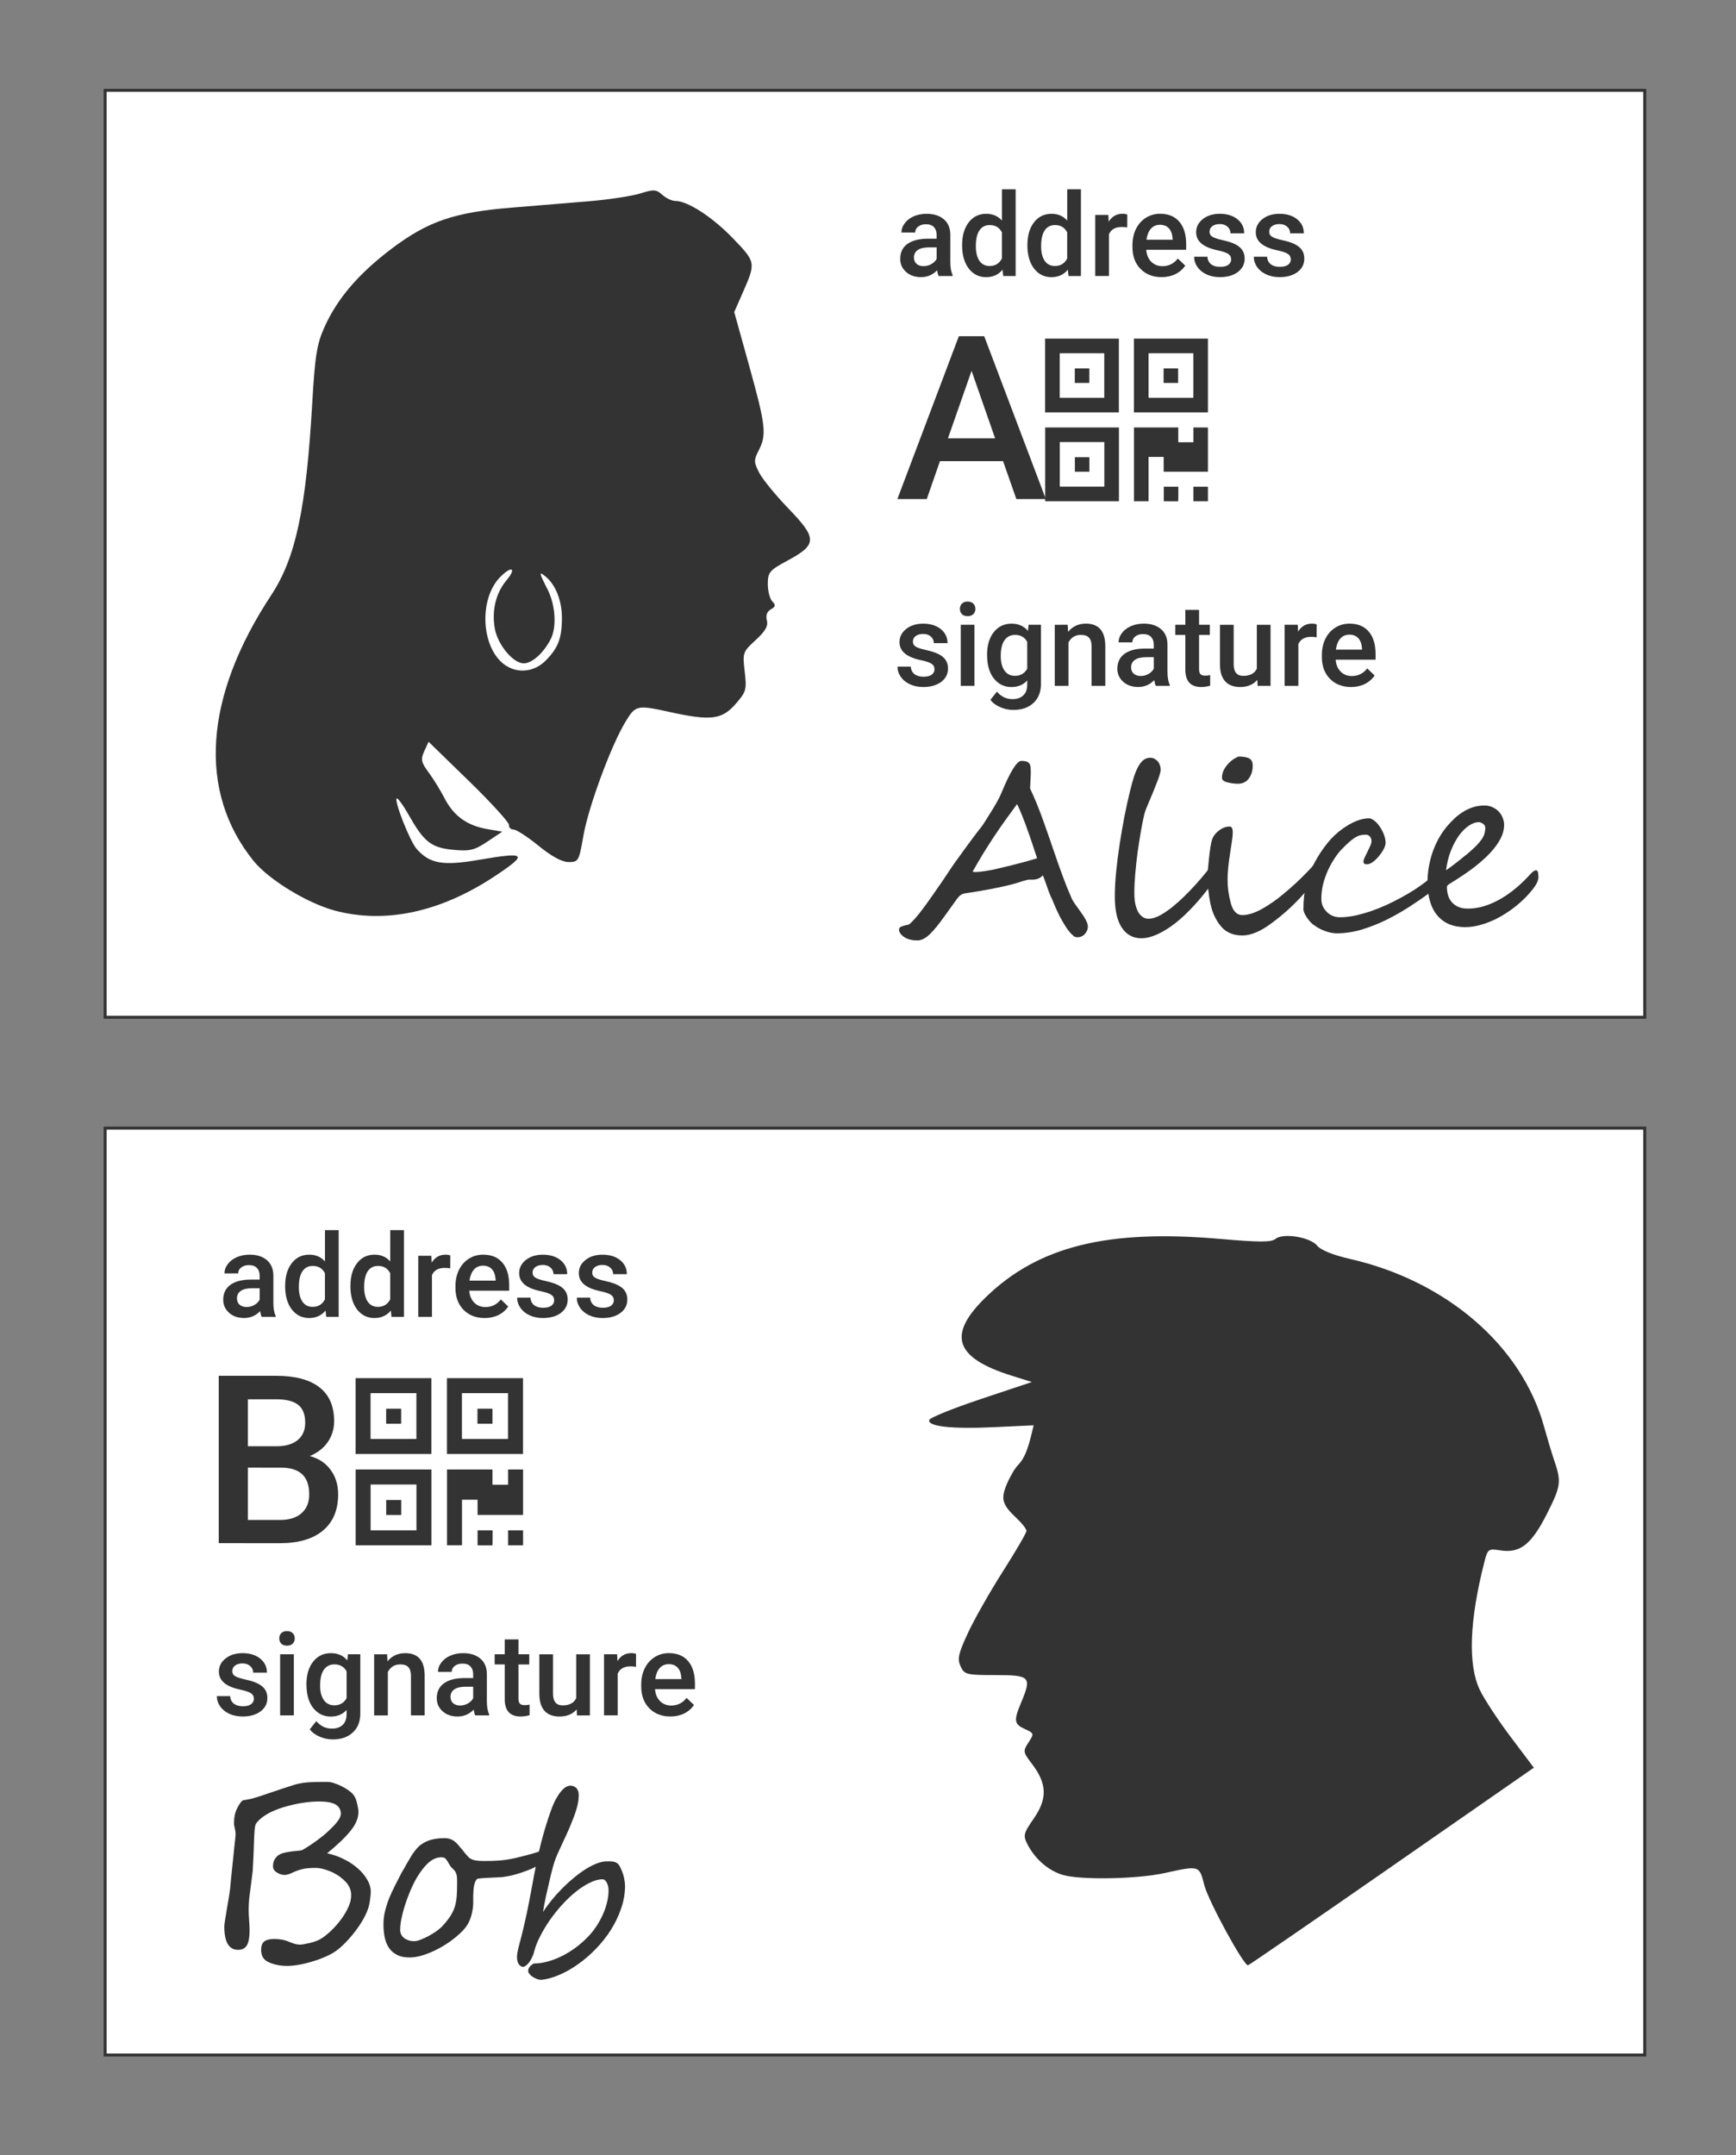 <?xml version="1.0" encoding="UTF-8" standalone="no"?>
<!-- Created with Inkscape (http://www.inkscape.org/) -->

<svg
   xmlns:dc="http://purl.org/dc/elements/1.1/"
   xmlns:cc="http://creativecommons.org/ns#"
   xmlns:rdf="http://www.w3.org/1999/02/22-rdf-syntax-ns#"
   xmlns:svg="http://www.w3.org/2000/svg"
   xmlns="http://www.w3.org/2000/svg"
   xmlns:sodipodi="http://sodipodi.sourceforge.net/DTD/sodipodi-0.dtd"
   xmlns:inkscape="http://www.inkscape.org/namespaces/inkscape"
   width="58mm"
   height="72mm"
   viewBox="0 0 58 72"
   version="1.1"
   id="svg13772"
   inkscape:version="0.92.4 (5da689c313, 2019-01-14)"
   sodipodi:docname="alice-n-bob.svg">
  <rect x="0" y="0" width="58" height="72" fill="#808080" stroke="none"/>
  <defs
     id="defs13766" />
  <sodipodi:namedview
     id="base"
     pagecolor="#ffffff"
     bordercolor="#666666"
     borderopacity="1.0"
     inkscape:pageopacity="0.0"
     inkscape:pageshadow="2"
     inkscape:zoom="2.6265487"
     inkscape:cx="52.417449"
     inkscape:cy="159.0566"
     inkscape:document-units="mm"
     inkscape:current-layer="layer1"
     showgrid="false"
     inkscape:window-width="1920"
     inkscape:window-height="1017"
     inkscape:window-x="-8"
     inkscape:window-y="-8"
     inkscape:window-maximized="1" />
  <g
     inkscape:label="Layer 1"
     inkscape:groupmode="layer"
     id="layer1"
     transform="translate(0,-225)">
    <path
       style="display:inline;opacity:1;fill:#ffffff;fill-opacity:1;stroke:#333333;stroke-width:0.1;stroke-miterlimit:4;stroke-dasharray:none;stroke-dashoffset:0;stroke-opacity:1"
       d="M 3.513,228.018 H 54.951 v 30.964 H 3.513 Z"
       id="rect35382" />
    <path
       inkscape:connector-curvature="0"
       id="path35221"
       d="m 11.171,255.414 c -0.907,-0.243 -2.192,-1.029 -2.694,-1.648 -1.874,-2.311 -1.666,-5.472 0.585,-8.886 0.817,-1.24 1.165,-2.867 1.37,-6.41 0.091,-1.58 0.154,-1.974 0.405,-2.534 0.432,-0.964 1.144,-1.797 2.255,-2.634 1.206,-0.909 2.086,-1.21 3.992,-1.365 0.763,-0.062 1.931,-0.159 2.595,-0.214 0.664,-0.056 1.435,-0.173 1.714,-0.261 0.449,-0.141 0.534,-0.136 0.734,0.045 0.124,0.113 0.319,0.205 0.433,0.205 0.413,0 1.239,0.535 1.926,1.248 0.773,0.802 0.774,0.807 0.317,1.845 l -0.272,0.62 0.501,1.802 c 0.552,1.987 0.587,2.296 0.317,2.818 -0.167,0.323 -0.165,0.393 0.016,0.748 0.111,0.216 0.554,0.756 0.983,1.201 0.958,0.993 0.955,1.197 -0.026,1.727 -0.617,0.333 -0.668,0.393 -0.669,0.789 -2.91e-4,0.236 0.067,0.497 0.15,0.581 0.121,0.122 0.111,0.175 -0.049,0.265 -0.129,0.073 -0.176,0.204 -0.133,0.368 0.049,0.188 -0.05,0.361 -0.375,0.659 -0.43,0.394 -0.44,0.422 -0.365,1.053 0.071,0.608 0.052,0.675 -0.313,1.091 -0.45,0.512 -0.829,0.558 -2.174,0.262 -1.119,-0.246 -1.159,-0.237 -1.502,0.332 -0.483,0.802 -1.233,2.838 -1.401,3.802 -0.147,0.842 -0.165,0.875 -0.491,0.875 -0.222,0 -0.568,-0.187 -1.005,-0.543 -0.367,-0.299 -0.743,-0.543 -0.836,-0.543 -0.093,0 -0.162,-0.068 -0.153,-0.151 0.008,-0.083 -0.592,-0.743 -1.335,-1.466 l -1.352,-1.315 -0.144,0.315 c -0.125,0.274 -0.106,0.367 0.148,0.712 0.161,0.218 0.399,0.605 0.53,0.86 0.299,0.583 0.749,0.91 1.411,1.026 l 0.516,0.09 -0.498,0.333 c -0.429,0.286 -0.586,0.325 -1.128,0.274 -0.738,-0.069 -0.982,-0.256 -1.481,-1.136 -0.199,-0.352 -0.388,-0.613 -0.419,-0.582 -0.09,0.089 0.443,1.435 0.669,1.69 0.435,0.491 0.875,0.568 2.063,0.364 1.594,-0.274 1.67,-0.208 0.589,0.515 -1.84,1.23 -3.693,1.633 -5.407,1.174 z m 7.058,-8.345 c 0.419,-0.419 0.545,-0.75 0.545,-1.432 0,-0.562 -0.209,-1.097 -0.535,-1.367 -0.244,-0.203 -0.238,-0.155 0.053,0.416 0.267,0.524 0.314,1.263 0.106,1.667 -0.238,0.463 -0.622,0.807 -0.9,0.807 -0.35,0 -0.863,-0.612 -0.964,-1.15 -0.113,-0.599 0.031,-1.2 0.386,-1.622 0.344,-0.408 0.183,-0.504 -0.201,-0.119 -0.733,0.733 -0.648,2.385 0.152,2.945 0.423,0.296 0.978,0.237 1.359,-0.144 z"
       style="display:inline;fill:#333333;fill-opacity:1;stroke-width:0.121" />
    <g
       aria-label="Alice"
       style="font-style:normal;font-variant:normal;font-weight:normal;font-stretch:normal;font-size:7.847px;line-height:1.25;font-family:'Segoe Script';-inkscape-font-specification:'Segoe Script';letter-spacing:0px;word-spacing:0px;display:inline;fill:#333333;fill-opacity:1;stroke:none;stroke-width:0.196"
       id="text35225">
      <path
         d="m 36.347,255.937 q 0,0.153 -0.1,0.261 -0.096,0.111 -0.253,0.111 -0.069,0 -0.111,-0.031 -0.054,-0.042 -0.119,-0.111 -0.065,-0.073 -0.138,-0.18 -0.142,-0.218 -0.261,-0.456 -0.115,-0.241 -0.188,-0.425 -0.019,-0.054 -0.042,-0.096 -0.019,-0.046 -0.042,-0.092 -0.019,-0.05 -0.042,-0.103 -0.023,-0.058 -0.05,-0.138 -0.111,-0.33 -0.161,-0.433 -0.054,0.054 -0.103,0.084 -0.05,0.027 -0.107,0.042 -0.054,0.011 -0.115,0.015 -0.057,0 -0.126,0 -0.038,0 -0.096,0.015 -0.057,0.015 -0.126,0.035 -0.065,0.019 -0.13,0.042 -0.065,0.023 -0.123,0.038 -0.192,0.054 -0.387,0.096 -0.195,0.042 -0.402,0.084 -0.207,0.038 -0.433,0.077 -0.226,0.035 -0.479,0.077 -0.115,0.019 -0.218,0.149 -0.1,0.134 -0.414,0.575 -0.307,0.437 -0.521,0.64 -0.211,0.203 -0.41,0.203 -0.253,0 -0.421,-0.1 -0.192,-0.123 -0.192,-0.261 0,-0.073 0.08,-0.103 0.084,-0.035 0.226,-0.061 0.046,-0.004 0.211,-0.188 0.157,-0.176 0.238,-0.291 0.161,-0.211 0.326,-0.448 0.169,-0.241 0.375,-0.54 0.1,-0.153 0.176,-0.264 0.077,-0.111 0.126,-0.188 0.054,-0.077 0.119,-0.172 0.069,-0.096 0.157,-0.215 0.038,-0.054 0.092,-0.13 0.054,-0.077 0.126,-0.172 0.073,-0.1 0.13,-0.176 0.061,-0.077 0.103,-0.138 0.046,-0.061 0.115,-0.153 0.073,-0.092 0.169,-0.218 0.031,-0.038 0.119,-0.18 0.092,-0.142 0.245,-0.391 0.215,-0.356 0.28,-0.521 0.448,-1.088 0.674,-1.088 0.1,0 0.161,0.019 0.061,0.015 0.096,0.058 0.034,0.038 0.046,0.107 0.011,0.065 0.011,0.161 0,0.065 0,0.115 0,0.05 -0.004,0.081 -0.004,0.061 -0.008,0.157 -0.004,0.096 -0.011,0.226 0.192,0.402 0.364,0.866 0.088,0.234 0.184,0.513 0.1,0.276 0.211,0.609 0.111,0.33 0.195,0.563 0.084,0.234 0.138,0.379 0.054,0.146 0.126,0.333 0.077,0.188 0.18,0.425 0.038,0.088 0.287,0.425 0.245,0.337 0.245,0.483 z m -1.697,-2.264 q -0.069,-0.211 -0.149,-0.452 -0.08,-0.245 -0.169,-0.487 -0.084,-0.245 -0.176,-0.471 -0.088,-0.226 -0.176,-0.402 -0.215,0.291 -0.406,0.559 -0.192,0.268 -0.372,0.54 -0.176,0.268 -0.353,0.552 -0.172,0.284 -0.353,0.605 0.042,0.015 0.077,0.015 0.057,0 0.146,-0.008 0.092,-0.011 0.184,-0.023 0.096,-0.015 0.18,-0.031 0.088,-0.015 0.142,-0.027 0.092,-0.023 0.157,-0.038 0.069,-0.015 0.13,-0.031 0.061,-0.015 0.13,-0.031 0.073,-0.019 0.172,-0.042 0.222,-0.058 0.441,-0.115 0.218,-0.061 0.395,-0.115 z"
         style="font-style:normal;font-variant:normal;font-weight:normal;font-stretch:normal;font-family:'Segoe Script';-inkscape-font-specification:'Segoe Script';fill:#333333;fill-opacity:1;stroke-width:0.196"
         id="path42517" />
      <path
         d="m 40.524,254.474 q -0.307,0.425 -0.625,0.77 -0.314,0.345 -0.625,0.59 -0.307,0.241 -0.602,0.375 -0.291,0.134 -0.544,0.134 -0.41,0 -0.648,-0.353 -0.234,-0.352 -0.234,-1.038 0,-0.383 0.046,-0.843 0.046,-0.46 0.119,-0.931 0.073,-0.471 0.161,-0.927 0.092,-0.456 0.184,-0.831 0.069,-0.287 0.138,-0.498 0.073,-0.211 0.153,-0.345 0.08,-0.134 0.172,-0.199 0.096,-0.065 0.215,-0.065 0.077,0 0.138,0.035 0.065,0.035 0.111,0.088 0.046,0.054 0.069,0.126 0.027,0.069 0.027,0.142 0,0.069 -0.038,0.188 -0.034,0.115 -0.092,0.257 -0.054,0.142 -0.119,0.299 -0.065,0.157 -0.126,0.303 -0.061,0.142 -0.111,0.264 -0.046,0.123 -0.065,0.199 -0.057,0.249 -0.115,0.582 -0.057,0.33 -0.107,0.686 -0.046,0.352 -0.077,0.705 -0.031,0.349 -0.031,0.64 0,0.257 0.046,0.425 0.046,0.165 0.115,0.264 0.073,0.096 0.153,0.138 0.084,0.038 0.157,0.038 0.134,0 0.295,-0.069 0.161,-0.073 0.337,-0.199 0.18,-0.126 0.368,-0.295 0.192,-0.172 0.383,-0.372 0.192,-0.199 0.379,-0.418 0.188,-0.222 0.36,-0.448 0.065,-0.088 0.103,-0.134 0.038,-0.046 0.073,-0.046 0.042,0 0.061,0.05 0.023,0.046 0.023,0.123 0,0.061 -0.019,0.138 -0.019,0.073 -0.05,0.153 -0.031,0.077 -0.073,0.153 -0.042,0.077 -0.088,0.146 z"
         style="font-style:normal;font-variant:normal;font-weight:normal;font-stretch:normal;font-family:'Segoe Script';-inkscape-font-specification:'Segoe Script';fill:#333333;fill-opacity:1;stroke-width:0.196"
         id="path42519" />
      <path
         d="m 41.853,250.581 q 0,0.249 -0.13,0.425 -0.126,0.176 -0.372,0.176 -0.153,0 -0.341,-0.046 -0.184,-0.046 -0.184,-0.149 0,-0.188 0.115,-0.356 0.119,-0.172 0.284,-0.28 0.13,-0.077 0.172,-0.077 0.218,0 0.337,0.061 0.119,0.058 0.119,0.245 z m 2.51,3.115 q 0.004,0.081 -0.073,0.218 -0.073,0.138 -0.203,0.314 -0.126,0.172 -0.299,0.372 -0.169,0.199 -0.356,0.398 -0.215,0.23 -0.456,0.444 -0.238,0.211 -0.51,0.41 -0.536,0.398 -0.958,0.398 -0.464,0 -0.72,-0.31 -0.257,-0.314 -0.349,-0.759 -0.092,-0.441 -0.092,-0.908 0,-0.195 0.046,-0.609 0.023,-0.207 0.046,-0.356 0.023,-0.149 0.05,-0.241 0.054,-0.18 0.226,-0.314 0.176,-0.142 0.368,-0.142 0.103,0 0.103,0.195 0,0.13 -0.027,0.295 -0.023,0.165 -0.05,0.326 -0.05,0.303 -0.073,0.544 -0.023,0.238 -0.023,0.414 0,0.387 0.107,0.782 0.107,0.402 0.387,0.402 0.284,0 0.659,-0.207 0.188,-0.107 0.375,-0.238 0.188,-0.13 0.375,-0.291 0.192,-0.161 0.368,-0.322 0.176,-0.165 0.345,-0.337 0.169,-0.172 0.303,-0.322 0.134,-0.149 0.234,-0.276 0.004,-0.008 0.011,-0.023 0.011,-0.019 0.023,-0.035 0.011,-0.019 0.023,-0.031 0.011,-0.011 0.023,-0.008 0.054,0 0.08,0.084 0.034,0.081 0.034,0.13 z"
         style="font-style:normal;font-variant:normal;font-weight:normal;font-stretch:normal;font-family:'Segoe Script';-inkscape-font-specification:'Segoe Script';fill:#333333;fill-opacity:1;stroke-width:0.196"
         id="path42521" />
      <path
         d="m 47.834,254.6 q 0,0.031 -0.015,0.073 -0.011,0.038 -0.031,0.077 -0.015,0.035 -0.034,0.065 -0.015,0.031 -0.023,0.035 -0.287,0.211 -0.648,0.444 -0.36,0.234 -0.762,0.433 -0.398,0.195 -0.824,0.326 -0.425,0.126 -0.843,0.126 -0.05,0 -0.13,-0.011 -0.08,-0.011 -0.184,-0.042 -0.1,-0.031 -0.215,-0.084 -0.111,-0.054 -0.226,-0.138 -0.057,-0.038 -0.119,-0.103 -0.061,-0.069 -0.115,-0.146 -0.05,-0.077 -0.084,-0.149 -0.034,-0.077 -0.034,-0.134 0,-0.23 0.023,-0.444 0.027,-0.215 0.08,-0.433 0.027,-0.13 0.115,-0.353 0.092,-0.226 0.241,-0.479 0.149,-0.257 0.353,-0.51 0.207,-0.253 0.46,-0.441 0.261,-0.192 0.494,-0.284 0.234,-0.092 0.421,-0.092 0.084,0 0.184,0.081 0.1,0.077 0.18,0.199 0.084,0.119 0.138,0.264 0.057,0.146 0.057,0.28 0,0.077 -0.061,0.199 -0.061,0.119 -0.157,0.234 -0.092,0.115 -0.203,0.199 -0.111,0.081 -0.207,0.081 -0.042,0 -0.077,-0.015 -0.034,-0.019 -0.034,-0.073 0,-0.058 0.042,-0.146 0.042,-0.092 0.092,-0.188 0.05,-0.1 0.092,-0.192 0.042,-0.096 0.042,-0.165 0,-0.031 -0.011,-0.065 -0.008,-0.038 -0.031,-0.069 -0.023,-0.035 -0.061,-0.054 -0.034,-0.023 -0.092,-0.023 -0.103,0 -0.192,0.023 -0.084,0.023 -0.172,0.081 -0.088,0.054 -0.195,0.149 -0.107,0.096 -0.249,0.241 -0.123,0.13 -0.241,0.314 -0.119,0.18 -0.218,0.398 -0.096,0.215 -0.157,0.456 -0.057,0.238 -0.057,0.479 0,0.146 0.054,0.261 0.057,0.111 0.142,0.192 0.088,0.081 0.195,0.123 0.111,0.042 0.222,0.042 0.241,0 0.506,-0.054 0.264,-0.058 0.533,-0.149 0.268,-0.092 0.529,-0.211 0.264,-0.123 0.502,-0.253 0.238,-0.13 0.441,-0.261 0.203,-0.134 0.353,-0.249 0.019,-0.023 0.065,-0.05 0.05,-0.031 0.061,-0.031 0.042,0 0.065,0.073 0.023,0.069 0.023,0.142 z"
         style="font-style:normal;font-variant:normal;font-weight:normal;font-stretch:normal;font-family:'Segoe Script';-inkscape-font-specification:'Segoe Script';fill:#333333;fill-opacity:1;stroke-width:0.196"
         id="path42523" />
      <path
         d="m 49.623,252.65 q 0,-0.042 -0.023,-0.077 -0.023,-0.035 -0.057,-0.058 -0.031,-0.023 -0.069,-0.035 -0.034,-0.015 -0.061,-0.015 -0.169,0 -0.345,0.123 -0.176,0.119 -0.33,0.333 -0.153,0.215 -0.268,0.51 -0.115,0.295 -0.157,0.64 0.054,-0.035 0.142,-0.1 0.088,-0.065 0.188,-0.142 0.103,-0.081 0.203,-0.161 0.103,-0.081 0.184,-0.149 0.176,-0.149 0.291,-0.264 0.115,-0.119 0.18,-0.215 0.069,-0.1 0.096,-0.192 0.027,-0.096 0.027,-0.199 z m 1.778,1.636 q 0,0.134 -0.1,0.291 -0.1,0.157 -0.284,0.352 -0.211,0.222 -0.464,0.414 -0.253,0.188 -0.521,0.33 -0.268,0.138 -0.544,0.218 -0.276,0.081 -0.533,0.081 -0.602,0 -0.931,-0.387 -0.33,-0.387 -0.33,-1.134 0,-0.238 0.042,-0.483 0.042,-0.249 0.123,-0.49 0.084,-0.241 0.207,-0.467 0.126,-0.226 0.291,-0.421 0.103,-0.119 0.23,-0.241 0.126,-0.123 0.28,-0.218 0.153,-0.1 0.333,-0.161 0.184,-0.061 0.398,-0.061 0.153,0 0.276,0.061 0.123,0.058 0.207,0.149 0.084,0.092 0.126,0.207 0.046,0.115 0.046,0.226 0,0.234 -0.126,0.475 -0.126,0.238 -0.356,0.483 -0.23,0.241 -0.552,0.487 -0.322,0.241 -0.717,0.483 -0.054,0.031 -0.107,0.069 -0.054,0.035 -0.054,0.088 0,0.115 0.031,0.241 0.031,0.126 0.111,0.234 0.08,0.103 0.215,0.172 0.138,0.069 0.349,0.069 0.268,0 0.544,-0.084 0.28,-0.088 0.544,-0.241 0.268,-0.153 0.517,-0.364 0.253,-0.211 0.471,-0.456 0.123,-0.134 0.195,-0.134 0.042,0 0.061,0.05 0.019,0.05 0.019,0.165 z"
         style="font-style:normal;font-variant:normal;font-weight:normal;font-stretch:normal;font-family:'Segoe Script';-inkscape-font-specification:'Segoe Script';fill:#333333;fill-opacity:1;stroke-width:0.196"
         id="path42525" />
    </g>
    <g
       style="display:inline"
       id="g35233"
       transform="matrix(2.169,0,0,2.169,-176.434,256.3)">
      <path
         inkscape:connector-curvature="0"
         id="path35227"
         d="m 99.379,-6.71 -0.109,-0.001 v -0.112 -0.112 h 0.112 0.112 v 0.112 c 0,0.062 -10e-4,0.113 -0.003,0.113 -10e-4,6.91e-4 -0.052,7.62e-4 -0.112,1.74e-4 z m -1.936,-0.569 v -0.568 h 0.568 0.568 v 0.568 0.568 h -0.568 -0.568 z m 0.911,0 v -0.343 h -0.343 -0.343 v 0.343 0.343 h 0.343 0.343 z m -0.454,0.002 v -0.112 h 0.112 0.112 v 0.112 0.112 h -0.112 -0.112 z m 0.911,-0.002 v -0.568 h 0.341 0.341 v 0.114 0.114 h 0.117 0.116 v -0.114 -0.114 h 0.112 0.112 v 0.341 0.341 h -0.341 -0.341 v -0.114 -0.114 h -0.116 -0.117 v 0.341 0.341 h -0.112 -0.112 z m 0.915,0.456 v -0.112 h 0.112 0.112 v 0.112 0.112 h -0.112 -0.112 z m -2.284,-1.824 v -0.568 h 0.568 0.568 v 0.568 0.568 h -0.568 -0.568 z m 0.911,0 v -0.343 h -0.343 -0.343 v 0.343 0.343 h 0.343 0.343 z m -0.454,0.002 v -0.112 h 0.112 0.112 v 0.112 0.112 h -0.112 -0.112 z m 0.911,-0.002 v -0.568 h 0.57 0.57 v 0.568 0.568 h -0.57 -0.57 z m 0.915,0 v -0.343 h -0.345 -0.345 v 0.343 0.343 h 0.345 0.345 z m -0.458,0.002 v -0.112 h 0.112 0.112 v 0.112 0.112 h -0.112 -0.112 z"
         style="fill:#333333;fill-opacity:1;stroke-width:0.004" />
      <g
         aria-label="A"
         style="font-style:normal;font-variant:normal;font-weight:normal;font-stretch:normal;font-size:3.528px;line-height:1.25;font-family:'Roboto Medium';-inkscape-font-specification:'Roboto Medium, ';letter-spacing:0px;word-spacing:0px;fill:#333333;fill-opacity:1;stroke:none;stroke-width:0.265"
         id="text35231">
        <path
           d="m 96.794,-7.328 h -0.972 l -0.203,0.584 h -0.453 l 0.947,-2.508 h 0.391 l 0.949,2.508 H 96.999 Z M 95.945,-7.679 h 0.727 l -0.363,-1.04 z"
           style="font-size:3.528px;fill:#333333;fill-opacity:1;stroke-width:0.265"
           id="path42528" />
      </g>
    </g>
    <g
       aria-label="signature"
       style="font-style:normal;font-variant:normal;font-weight:normal;font-stretch:normal;font-size:3.863px;line-height:1.25;font-family:'Roboto Medium';-inkscape-font-specification:'Roboto Medium, ';letter-spacing:0px;word-spacing:0px;display:inline;fill:#333333;fill-opacity:1;stroke:none;stroke-width:0.294"
       id="text35237">
      <path
         d="m 31.221,247.358 q 0,-0.123 -0.102,-0.187 -0.1,-0.064 -0.334,-0.113 -0.234,-0.049 -0.39,-0.125 -0.343,-0.166 -0.343,-0.481 0,-0.264 0.223,-0.441 0.223,-0.177 0.566,-0.177 0.366,0 0.59,0.181 0.226,0.181 0.226,0.47 h -0.458 q 0,-0.132 -0.098,-0.219 -0.098,-0.089 -0.26,-0.089 -0.151,0 -0.247,0.07 -0.094,0.07 -0.094,0.187 0,0.106 0.089,0.164 0.089,0.059 0.358,0.119 0.27,0.059 0.423,0.141 0.155,0.081 0.228,0.196 0.075,0.115 0.075,0.279 0,0.275 -0.228,0.447 -0.228,0.17 -0.598,0.17 -0.251,0 -0.447,-0.091 -0.196,-0.091 -0.306,-0.249 -0.109,-0.158 -0.109,-0.341 h 0.445 q 0.009,0.162 0.123,0.251 0.113,0.087 0.3,0.087 0.181,0 0.275,-0.068 0.094,-0.07 0.094,-0.181 z"
         style="font-size:3.863px;fill:#333333;fill-opacity:1;stroke-width:0.294"
         id="path42531" />
      <path
         d="m 32.557,247.912 h -0.458 v -2.041 h 0.458 z m -0.487,-2.571 q 0,-0.106 0.066,-0.175 0.068,-0.07 0.192,-0.07 0.125,0 0.192,0.07 0.068,0.07 0.068,0.175 0,0.104 -0.068,0.174 -0.068,0.068 -0.192,0.068 -0.125,0 -0.192,-0.068 -0.066,-0.07 -0.066,-0.174 z"
         style="font-size:3.863px;fill:#333333;fill-opacity:1;stroke-width:0.294"
         id="path42533" />
      <path
         d="m 32.978,246.877 q 0,-0.475 0.223,-0.758 0.224,-0.285 0.594,-0.285 0.349,0 0.549,0.243 l 0.021,-0.206 h 0.413 v 1.979 q 0,0.402 -0.251,0.634 -0.249,0.232 -0.673,0.232 -0.224,0 -0.44,-0.094 -0.213,-0.092 -0.324,-0.243 l 0.217,-0.275 q 0.211,0.251 0.521,0.251 0.228,0 0.36,-0.125 0.132,-0.123 0.132,-0.362 v -0.138 q -0.198,0.221 -0.528,0.221 -0.358,0 -0.587,-0.285 -0.226,-0.285 -0.226,-0.789 z m 0.457,0.04 q 0,0.307 0.125,0.485 0.126,0.175 0.349,0.175 0.277,0 0.411,-0.238 v -0.898 q -0.13,-0.232 -0.407,-0.232 -0.226,0 -0.353,0.179 -0.125,0.179 -0.125,0.528 z"
         style="font-size:3.863px;fill:#333333;fill-opacity:1;stroke-width:0.294"
         id="path42535" />
      <path
         d="m 35.672,245.871 0.013,0.236 q 0.226,-0.274 0.594,-0.274 0.638,0 0.649,0.73 v 1.349 h -0.458 v -1.322 q 0,-0.194 -0.085,-0.287 -0.083,-0.094 -0.274,-0.094 -0.277,0 -0.413,0.251 v 1.453 h -0.458 v -2.041 z"
         style="font-size:3.863px;fill:#333333;fill-opacity:1;stroke-width:0.294"
         id="path42537" />
      <path
         d="m 38.616,247.912 q -0.03,-0.059 -0.053,-0.191 -0.219,0.228 -0.536,0.228 -0.307,0 -0.502,-0.175 -0.194,-0.175 -0.194,-0.434 0,-0.326 0.241,-0.5 0.243,-0.175 0.694,-0.175 h 0.281 v -0.134 q 0,-0.158 -0.089,-0.253 -0.089,-0.096 -0.27,-0.096 -0.157,0 -0.257,0.079 -0.1,0.077 -0.1,0.198 h -0.458 q 0,-0.168 0.111,-0.313 0.111,-0.147 0.302,-0.23 0.192,-0.083 0.428,-0.083 0.358,0 0.572,0.181 0.213,0.179 0.219,0.506 v 0.921 q 0,0.275 0.077,0.44 v 0.032 z m -0.504,-0.33 q 0.136,0 0.255,-0.066 0.121,-0.066 0.181,-0.177 v -0.385 h -0.247 q -0.255,0 -0.383,0.089 -0.128,0.089 -0.128,0.251 0,0.132 0.087,0.211 0.089,0.077 0.236,0.077 z"
         style="font-size:3.863px;fill:#333333;fill-opacity:1;stroke-width:0.294"
         id="path42539" />
      <path
         d="m 40.061,245.375 v 0.496 h 0.36 v 0.34 h -0.36 v 1.139 q 0,0.117 0.045,0.17 0.047,0.051 0.166,0.051 0.079,0 0.16,-0.019 v 0.355 q -0.157,0.043 -0.302,0.043 -0.528,0 -0.528,-0.583 v -1.156 h -0.336 v -0.34 h 0.336 v -0.496 z"
         style="font-size:3.863px;fill:#333333;fill-opacity:1;stroke-width:0.294"
         id="path42541" />
      <path
         d="m 42.006,247.712 q -0.202,0.238 -0.573,0.238 -0.332,0 -0.504,-0.194 -0.17,-0.194 -0.17,-0.562 v -1.322 h 0.458 v 1.317 q 0,0.389 0.323,0.389 0.334,0 0.451,-0.24 v -1.466 h 0.458 v 2.041 h -0.432 z"
         style="font-size:3.863px;fill:#333333;fill-opacity:1;stroke-width:0.294"
         id="path42543" />
      <path
         d="m 43.989,246.29 q -0.091,-0.015 -0.187,-0.015 -0.315,0 -0.424,0.241 v 1.396 h -0.458 v -2.041 h 0.438 l 0.011,0.228 q 0.166,-0.266 0.46,-0.266 0.098,0 0.162,0.026 z"
         style="font-size:3.863px;fill:#333333;fill-opacity:1;stroke-width:0.294"
         id="path42545" />
      <path
         d="m 45.14,247.95 q -0.436,0 -0.707,-0.274 -0.27,-0.275 -0.27,-0.732 v -0.057 q 0,-0.306 0.117,-0.545 0.119,-0.241 0.332,-0.375 0.213,-0.134 0.475,-0.134 0.417,0 0.643,0.266 0.228,0.266 0.228,0.753 v 0.185 h -1.334 q 0.021,0.253 0.168,0.4 0.149,0.147 0.374,0.147 0.315,0 0.513,-0.255 l 0.247,0.236 q -0.123,0.183 -0.328,0.285 -0.204,0.1 -0.458,0.1 z m -0.055,-1.749 q -0.189,0 -0.306,0.132 -0.115,0.132 -0.147,0.368 h 0.873 v -0.034 q -0.015,-0.23 -0.123,-0.347 -0.108,-0.119 -0.298,-0.119 z"
         style="font-size:3.863px;fill:#333333;fill-opacity:1;stroke-width:0.294"
         id="path42547" />
    </g>
    <g
       aria-label="address"
       style="font-style:normal;font-variant:normal;font-weight:normal;font-stretch:normal;font-size:3.863px;line-height:1.25;font-family:'Roboto Medium';-inkscape-font-specification:'Roboto Medium, ';letter-spacing:0px;word-spacing:0px;display:inline;fill:#333333;fill-opacity:1;stroke:none;stroke-width:0.294"
       id="text35241">
      <path
         d="m 31.361,234.221 q -0.03,-0.059 -0.053,-0.191 -0.219,0.228 -0.536,0.228 -0.307,0 -0.502,-0.175 -0.194,-0.175 -0.194,-0.434 0,-0.326 0.241,-0.5 0.243,-0.175 0.694,-0.175 h 0.281 v -0.134 q 0,-0.158 -0.089,-0.253 -0.089,-0.096 -0.27,-0.096 -0.157,0 -0.257,0.079 -0.1,0.077 -0.1,0.198 h -0.458 q 0,-0.168 0.111,-0.313 0.111,-0.147 0.302,-0.23 0.192,-0.083 0.428,-0.083 0.358,0 0.572,0.181 0.213,0.179 0.219,0.506 v 0.921 q 0,0.275 0.077,0.44 v 0.032 z m -0.504,-0.33 q 0.136,0 0.255,-0.066 0.121,-0.066 0.181,-0.177 v -0.385 h -0.247 q -0.255,0 -0.383,0.089 -0.128,0.089 -0.128,0.251 0,0.132 0.087,0.211 0.089,0.077 0.236,0.077 z"
         style="font-size:3.863px;fill:#333333;fill-opacity:1;stroke-width:0.294"
         id="path42550" />
      <path
         d="m 32.145,233.185 q 0,-0.472 0.219,-0.756 0.219,-0.287 0.587,-0.287 0.324,0 0.524,0.226 v -1.045 h 0.458 v 2.898 h -0.415 l -0.023,-0.211 q -0.206,0.249 -0.549,0.249 -0.358,0 -0.581,-0.289 -0.221,-0.289 -0.221,-0.785 z m 0.458,0.04 q 0,0.311 0.119,0.487 0.121,0.174 0.341,0.174 0.281,0 0.411,-0.251 v -0.872 q -0.126,-0.245 -0.407,-0.245 -0.223,0 -0.343,0.177 -0.121,0.175 -0.121,0.53 z"
         style="font-size:3.863px;fill:#333333;fill-opacity:1;stroke-width:0.294"
         id="path42552" />
      <path
         d="m 34.326,233.185 q 0,-0.472 0.219,-0.756 0.219,-0.287 0.587,-0.287 0.324,0 0.524,0.226 v -1.045 h 0.458 v 2.898 h -0.415 l -0.023,-0.211 q -0.206,0.249 -0.549,0.249 -0.358,0 -0.581,-0.289 -0.221,-0.289 -0.221,-0.785 z m 0.458,0.04 q 0,0.311 0.119,0.487 0.121,0.174 0.341,0.174 0.281,0 0.411,-0.251 v -0.872 q -0.126,-0.245 -0.407,-0.245 -0.223,0 -0.343,0.177 -0.121,0.175 -0.121,0.53 z"
         style="font-size:3.863px;fill:#333333;fill-opacity:1;stroke-width:0.294"
         id="path42554" />
      <path
         d="m 37.661,232.598 q -0.091,-0.015 -0.187,-0.015 -0.315,0 -0.424,0.241 v 1.396 h -0.458 v -2.041 h 0.438 l 0.011,0.228 q 0.166,-0.266 0.46,-0.266 0.098,0 0.162,0.026 z"
         style="font-size:3.863px;fill:#333333;fill-opacity:1;stroke-width:0.294"
         id="path42556" />
      <path
         d="m 38.812,234.258 q -0.436,0 -0.707,-0.274 -0.27,-0.275 -0.27,-0.732 v -0.057 q 0,-0.306 0.117,-0.545 0.119,-0.241 0.332,-0.375 0.213,-0.134 0.475,-0.134 0.417,0 0.643,0.266 0.228,0.266 0.228,0.753 v 0.185 h -1.334 q 0.021,0.253 0.168,0.4 0.149,0.147 0.374,0.147 0.315,0 0.513,-0.255 l 0.247,0.236 q -0.123,0.183 -0.328,0.285 -0.204,0.1 -0.458,0.1 z m -0.055,-1.749 q -0.189,0 -0.306,0.132 -0.115,0.132 -0.147,0.368 h 0.873 v -0.034 q -0.015,-0.23 -0.123,-0.347 -0.108,-0.119 -0.298,-0.119 z"
         style="font-size:3.863px;fill:#333333;fill-opacity:1;stroke-width:0.294"
         id="path42558" />
      <path
         d="m 41.132,233.666 q 0,-0.123 -0.102,-0.187 -0.1,-0.064 -0.334,-0.113 -0.234,-0.049 -0.39,-0.125 -0.343,-0.166 -0.343,-0.481 0,-0.264 0.223,-0.441 0.223,-0.177 0.566,-0.177 0.366,0 0.59,0.181 0.226,0.181 0.226,0.47 h -0.458 q 0,-0.132 -0.098,-0.219 -0.098,-0.089 -0.26,-0.089 -0.151,0 -0.247,0.07 -0.094,0.07 -0.094,0.187 0,0.106 0.089,0.164 0.089,0.059 0.358,0.119 0.27,0.059 0.423,0.141 0.155,0.081 0.228,0.196 0.075,0.115 0.075,0.279 0,0.275 -0.228,0.447 -0.228,0.17 -0.598,0.17 -0.251,0 -0.447,-0.091 -0.196,-0.091 -0.306,-0.249 -0.109,-0.158 -0.109,-0.341 h 0.445 q 0.009,0.162 0.123,0.251 0.113,0.087 0.3,0.087 0.181,0 0.275,-0.068 0.094,-0.07 0.094,-0.181 z"
         style="font-size:3.863px;fill:#333333;fill-opacity:1;stroke-width:0.294"
         id="path42560" />
      <path
         d="m 43.125,233.666 q 0,-0.123 -0.102,-0.187 -0.1,-0.064 -0.334,-0.113 -0.234,-0.049 -0.39,-0.125 -0.343,-0.166 -0.343,-0.481 0,-0.264 0.223,-0.441 0.223,-0.177 0.566,-0.177 0.366,0 0.59,0.181 0.226,0.181 0.226,0.47 h -0.458 q 0,-0.132 -0.098,-0.219 -0.098,-0.089 -0.26,-0.089 -0.151,0 -0.247,0.07 -0.094,0.07 -0.094,0.187 0,0.106 0.089,0.164 0.089,0.059 0.358,0.119 0.27,0.059 0.423,0.141 0.155,0.081 0.228,0.196 0.075,0.115 0.075,0.279 0,0.275 -0.228,0.447 -0.228,0.17 -0.598,0.17 -0.251,0 -0.447,-0.091 -0.196,-0.091 -0.306,-0.249 -0.109,-0.158 -0.109,-0.341 h 0.445 q 0.009,0.162 0.123,0.251 0.113,0.087 0.3,0.087 0.181,0 0.275,-0.068 0.094,-0.07 0.094,-0.181 z"
         style="font-size:3.863px;fill:#333333;fill-opacity:1;stroke-width:0.294"
         id="path42562" />
    </g>
    <path
       style="display:inline;opacity:1;fill:#ffffff;fill-opacity:1;stroke:#333333;stroke-width:0.1;stroke-miterlimit:4;stroke-dasharray:none;stroke-dashoffset:0;stroke-opacity:1"
       d="M 3.513,262.685 H 54.951 v 30.964 H 3.513 Z"
       id="rect35484" />
    <path
       inkscape:connector-curvature="0"
       id="path35243"
       d="m 46.502,287.347 4.744,-3.296 -0.777,-1.031 c -0.427,-0.567 -0.892,-1.277 -1.034,-1.578 -0.396,-0.842 -0.341,-2.313 0.16,-4.27 0.108,-0.423 0.136,-0.443 0.518,-0.382 0.669,0.109 1.052,-0.19 1.576,-1.231 0.468,-0.93 0.484,-1.057 0.221,-1.823 -0.069,-0.2 -0.216,-0.692 -0.327,-1.092 -0.748,-2.691 -3.26,-4.856 -6.486,-5.59 -0.554,-0.126 -0.972,-0.295 -1.089,-0.44 -0.234,-0.289 -1.141,-0.437 -1.394,-0.227 -0.138,0.114 -0.544,0.114 -1.852,-1.5e-4 -3.757,-0.329 -6.076,0.248 -7.825,1.947 -1.295,1.257 -1.046,2.021 0.85,2.618 l 0.687,0.216 -1.69,0.564 c -0.93,0.31 -1.711,0.625 -1.736,0.701 -0.073,0.219 0.744,0.31 2.168,0.243 l 1.318,-0.062 -0.077,0.319 c -0.129,0.533 -0.255,0.819 -0.447,1.011 -0.101,0.101 -0.268,0.387 -0.373,0.637 -0.21,0.503 -0.157,0.684 0.342,1.15 0.173,0.162 0.315,0.347 0.315,0.411 0,0.064 -0.352,0.669 -0.782,1.344 -0.43,0.675 -0.956,1.6 -1.168,2.055 -0.324,0.695 -0.365,0.875 -0.252,1.122 0.127,0.278 0.191,0.295 1.168,0.295 1.165,0 1.217,0.056 0.852,0.929 -0.249,0.595 -0.232,0.709 0.133,0.875 0.305,0.139 0.309,0.154 0.117,0.447 -0.189,0.289 -0.184,0.322 0.115,0.714 0.503,0.659 0.522,1.157 0.069,1.815 -0.359,0.522 -0.372,0.576 -0.208,0.892 0.252,0.484 0.704,0.87 1.179,1.006 0.601,0.172 2.475,0.137 3.388,-0.064 1.168,-0.257 1.166,-0.258 1.328,0.394 0.13,0.523 1.318,2.703 1.463,2.686 0.033,-0.004 2.196,-1.491 4.805,-3.303 z"
       style="display:inline;fill:#333333;fill-opacity:1;stroke-width:0.121" />
    <g
       aria-label="Bob"
       style="font-style:normal;font-variant:normal;font-weight:normal;font-stretch:normal;font-size:7.891px;line-height:1.25;font-family:'Segoe Script';-inkscape-font-specification:'Segoe Script';letter-spacing:0px;word-spacing:0px;display:inline;fill:#333333;fill-opacity:1;stroke:none;stroke-width:0.197"
       id="text35247">
      <path
         d="m 12.387,288.203 q 0,0.089 -0.023,0.254 -0.023,0.17 -0.035,0.197 -0.05,0.2 -0.181,0.439 -0.131,0.235 -0.304,0.455 -0.166,0.212 -0.335,0.381 -0.17,0.166 -0.289,0.247 -0.123,0.089 -0.312,0.173 -0.185,0.089 -0.439,0.166 -0.505,0.158 -0.882,0.158 -0.324,0 -0.593,-0.116 -0.27,-0.108 -0.27,-0.42 0,-0.189 0.096,-0.274 0.1,-0.089 0.354,-0.089 0.281,0 0.489,0.096 0.212,0.092 0.362,0.092 0.085,0 0.339,-0.058 0.25,-0.062 0.397,-0.162 0.162,-0.108 0.335,-0.277 0.173,-0.173 0.316,-0.37 0.146,-0.2 0.235,-0.405 0.089,-0.204 0.085,-0.385 0,-0.262 -0.208,-0.466 -0.208,-0.208 -0.489,-0.324 -0.285,-0.116 -0.485,-0.116 -0.308,0 -0.47,0.046 -0.166,0.042 -0.316,0.116 -0.15,0.073 -0.258,0.073 -0.123,0 -0.254,-0.081 -0.131,-0.081 -0.131,-0.204 0,-0.108 0.031,-0.185 0.035,-0.081 0.089,-0.135 0.054,-0.058 0.123,-0.089 0.069,-0.035 0.146,-0.05 0.077,-0.019 0.166,-0.031 0.089,-0.015 0.189,-0.023 0.2,-0.015 0.243,-0.038 0.266,-0.154 0.547,-0.366 0.146,-0.108 0.27,-0.22 0.127,-0.116 0.239,-0.235 0.223,-0.235 0.223,-0.385 0,-0.204 -0.17,-0.308 -0.17,-0.104 -0.559,-0.104 -0.127,0 -0.274,0.012 -0.146,0.012 -0.301,0.038 -0.154,0.023 -0.312,0.062 -0.154,0.035 -0.304,0.081 -0.15,0.046 -0.289,0.104 -0.139,0.058 -0.258,0.127 -0.119,0.069 -0.212,0.15 -0.092,0.077 -0.15,0.162 -0.031,0.046 -0.046,0.158 -0.012,0.108 -0.023,0.347 -0.004,0.119 -0.008,0.262 -0.004,0.139 -0.012,0.312 -0.008,0.173 -0.015,0.301 -0.004,0.123 -0.012,0.212 -0.008,0.073 -0.023,0.181 -0.012,0.104 -0.031,0.247 -0.039,0.277 -0.062,0.482 -0.019,0.204 -0.019,0.385 0,0.062 0.004,0.15 0.004,0.085 0.012,0.197 0.008,0.112 0.012,0.2 0.004,0.085 0.004,0.139 0,0.335 -0.089,0.493 -0.089,0.154 -0.297,0.154 -0.459,0 -0.459,-0.782 0,-0.092 0.092,-0.62 0.092,-0.524 0.104,-0.655 0.019,-0.177 0.031,-0.335 0.015,-0.158 0.031,-0.301 0.015,-0.143 0.035,-0.335 0.019,-0.193 0.046,-0.443 0.019,-0.154 0.027,-0.25 0.012,-0.096 0.012,-0.135 0,-0.092 -0.027,-0.204 -0.015,-0.062 -0.023,-0.104 -0.004,-0.046 -0.004,-0.073 0,-0.285 0.104,-0.489 0.135,-0.27 0.22,-0.274 0.135,-0.019 0.254,-0.046 0.119,-0.031 0.227,-0.066 0.501,-0.17 0.79,-0.266 0.293,-0.096 0.381,-0.123 0.177,-0.058 0.37,-0.081 0.1,-0.015 0.239,-0.019 0.139,-0.008 0.324,-0.008 h 0.216 q 0.081,-0.004 0.212,0.038 0.135,0.042 0.27,0.112 0.139,0.069 0.254,0.158 0.116,0.085 0.162,0.173 0.054,0.081 0.092,0.247 0.019,0.085 0.031,0.154 0.012,0.066 0.012,0.119 0,0.312 -0.27,0.64 -0.266,0.328 -0.778,0.744 0.285,0.058 0.547,0.189 0.266,0.127 0.466,0.304 0.204,0.173 0.324,0.381 0.123,0.204 0.123,0.416 z"
         style="font-style:normal;font-variant:normal;font-weight:normal;font-stretch:normal;font-family:'Segoe Script';-inkscape-font-specification:'Segoe Script';fill:#333333;fill-opacity:1;stroke-width:0.197"
         id="path42566" />
      <path
         d="m 18.34,286.862 q 0,0.223 -0.285,0.408 -0.123,0.081 -0.285,0.154 -0.162,0.069 -0.335,0.127 -0.17,0.058 -0.339,0.1 -0.17,0.038 -0.308,0.054 -0.066,0.008 -0.443,0.023 -0.385,0.019 -0.408,0.042 -0.069,0.069 -0.096,0.216 -0.008,0.038 -0.015,0.081 -0.004,0.038 -0.008,0.104 -0.004,0.066 -0.008,0.166 0,0.096 0,0.247 0,0.092 -0.019,0.2 -0.015,0.108 -0.046,0.216 -0.031,0.104 -0.077,0.204 -0.046,0.096 -0.104,0.17 -0.089,0.119 -0.223,0.239 -0.131,0.119 -0.289,0.235 -0.158,0.112 -0.335,0.212 -0.177,0.1 -0.358,0.173 -0.177,0.073 -0.351,0.116 -0.17,0.042 -0.32,0.042 -0.258,0 -0.428,-0.089 -0.17,-0.089 -0.27,-0.239 -0.096,-0.15 -0.139,-0.351 -0.039,-0.2 -0.039,-0.428 0,-0.231 0.054,-0.447 0.054,-0.22 0.139,-0.432 0.089,-0.212 0.193,-0.416 0.108,-0.208 0.212,-0.416 0.1,-0.166 0.181,-0.316 0.085,-0.15 0.166,-0.281 0.085,-0.131 0.177,-0.235 0.092,-0.104 0.22,-0.177 0.127,-0.077 0.297,-0.116 0.17,-0.042 0.405,-0.042 0.104,0 0.181,0.027 0.081,0.027 0.146,0.077 0.066,0.05 0.123,0.119 0.062,0.069 0.131,0.154 0.077,0.096 0.131,0.162 0.058,0.066 0.092,0.1 0.073,0.066 0.189,0.096 0.116,0.027 0.328,0.027 0.281,0 0.455,-0.012 0.173,-0.012 0.316,-0.035 0.162,-0.027 0.297,-0.058 0.135,-0.031 0.266,-0.066 0.135,-0.035 0.274,-0.073 0.139,-0.042 0.301,-0.096 0.081,-0.023 0.181,-0.023 0.077,0 0.077,0.054 z m -3.067,0.979 q 0,-0.154 -0.023,-0.227 -0.023,-0.077 -0.062,-0.123 -0.039,-0.046 -0.089,-0.092 -0.05,-0.046 -0.104,-0.146 -0.058,-0.108 -0.104,-0.158 -0.042,-0.05 -0.15,-0.05 -0.27,0 -0.516,0.27 -0.123,0.135 -0.235,0.308 -0.112,0.17 -0.208,0.378 -0.077,0.162 -0.15,0.354 -0.073,0.189 -0.131,0.385 -0.058,0.197 -0.096,0.389 -0.035,0.189 -0.035,0.354 0,0.069 0.031,0.135 0.031,0.066 0.092,0.116 0.062,0.05 0.146,0.081 0.089,0.031 0.204,0.031 0.085,0 0.212,-0.05 0.131,-0.05 0.266,-0.123 0.135,-0.073 0.25,-0.154 0.119,-0.085 0.185,-0.15 0.185,-0.197 0.289,-0.358 0.104,-0.162 0.154,-0.328 0.05,-0.17 0.062,-0.366 0.012,-0.2 0.012,-0.474 z"
         style="font-style:normal;font-variant:normal;font-weight:normal;font-stretch:normal;font-family:'Segoe Script';-inkscape-font-specification:'Segoe Script';fill:#333333;fill-opacity:1;stroke-width:0.197"
         id="path42568" />
      <path
         d="m 20.883,287.991 q 0,0.385 -0.131,0.763 -0.127,0.374 -0.343,0.717 -0.216,0.339 -0.501,0.632 -0.281,0.293 -0.593,0.512 -0.312,0.223 -0.632,0.358 -0.32,0.139 -0.605,0.166 -0.077,-0.004 -0.154,-0.035 -0.073,-0.031 -0.139,-0.073 -0.062,-0.042 -0.1,-0.096 -0.039,-0.05 -0.039,-0.092 0,-0.069 0.046,-0.135 0.046,-0.062 0.146,-0.116 0.216,0 0.447,-0.062 0.235,-0.062 0.47,-0.177 0.235,-0.116 0.459,-0.277 0.227,-0.166 0.424,-0.37 0.166,-0.17 0.293,-0.366 0.131,-0.2 0.22,-0.405 0.089,-0.204 0.135,-0.405 0.046,-0.204 0.046,-0.381 0,-0.081 -0.019,-0.15 -0.015,-0.069 -0.046,-0.116 -0.027,-0.05 -0.062,-0.077 -0.035,-0.027 -0.069,-0.027 -0.2,0 -0.432,0.116 -0.231,0.112 -0.466,0.301 -0.235,0.189 -0.459,0.435 -0.223,0.247 -0.412,0.516 -0.185,0.27 -0.324,0.543 -0.139,0.27 -0.197,0.505 -0.019,0.089 -0.066,0.185 -0.042,0.096 -0.1,0.173 -0.058,0.077 -0.123,0.119 -0.062,0.046 -0.119,0.027 -0.166,-0.062 -0.166,-0.339 0,-0.066 0.035,-0.231 0.039,-0.17 0.104,-0.408 0.077,-0.301 0.131,-0.547 0.058,-0.25 0.104,-0.489 0.05,-0.243 0.096,-0.493 0.046,-0.254 0.104,-0.566 0.058,-0.297 0.112,-0.559 0.058,-0.266 0.123,-0.52 0.066,-0.258 0.143,-0.512 0.077,-0.258 0.177,-0.536 0.081,-0.231 0.166,-0.389 0.089,-0.162 0.173,-0.262 0.085,-0.104 0.166,-0.15 0.081,-0.046 0.15,-0.046 0.046,0 0.092,0.015 0.05,0.012 0.092,0.05 0.042,0.035 0.069,0.1 0.027,0.062 0.027,0.158 0,0.131 -0.027,0.262 -0.027,0.131 -0.069,0.262 -0.039,0.127 -0.089,0.25 -0.05,0.123 -0.096,0.239 -0.054,0.135 -0.131,0.301 -0.077,0.162 -0.154,0.331 -0.077,0.166 -0.146,0.32 -0.066,0.154 -0.104,0.266 -0.015,0.042 -0.046,0.158 -0.031,0.112 -0.069,0.266 -0.035,0.154 -0.077,0.335 -0.042,0.177 -0.081,0.351 -0.035,0.17 -0.066,0.32 -0.027,0.146 -0.039,0.239 0.116,-0.185 0.274,-0.381 0.162,-0.2 0.347,-0.389 0.185,-0.189 0.385,-0.354 0.2,-0.17 0.397,-0.297 0.2,-0.127 0.385,-0.2 0.185,-0.073 0.339,-0.073 0.058,0 0.119,0 0.062,0 0.116,0.012 0.054,0.011 0.096,0.038 0.046,0.023 0.077,0.069 0.046,0.069 0.085,0.162 0.039,0.089 0.066,0.185 0.027,0.092 0.039,0.185 0.015,0.089 0.015,0.162 z"
         style="font-style:normal;font-variant:normal;font-weight:normal;font-stretch:normal;font-family:'Segoe Script';-inkscape-font-specification:'Segoe Script';fill:#333333;fill-opacity:1;stroke-width:0.197"
         id="path42570" />
    </g>
    <g
       style="display:inline"
       id="g35263"
       transform="matrix(1.914,0,0,1.914,-224.027,390.11)">
      <path
         inkscape:connector-curvature="0"
         id="path35249"
         d="m 125.51,-59.292 -0.127,-0.001 v -0.131 -0.131 h 0.131 0.131 v 0.131 c 0,0.072 -10e-4,0.131 -0.004,0.132 -0.001,8.05e-4 -0.061,8.88e-4 -0.131,2.03e-4 z m -2.255,-0.663 v -0.662 h 0.662 0.661 v 0.662 0.662 h -0.661 -0.662 z m 1.061,0 v -0.4 h -0.4 -0.4 v 0.4 0.4 h 0.4 0.4 z m -0.528,0.002 v -0.131 h 0.131 0.131 v 0.131 0.131 h -0.131 -0.131 z m 1.061,-0.002 v -0.662 h 0.397 0.397 v 0.133 0.133 h 0.136 0.136 v -0.133 -0.133 h 0.131 0.131 v 0.397 0.397 h -0.397 -0.397 v -0.133 -0.133 h -0.136 -0.136 v 0.397 0.397 h -0.131 -0.131 z m 1.066,0.531 v -0.131 h 0.131 0.131 v 0.131 0.131 h -0.131 -0.131 z m -2.661,-2.125 v -0.662 h 0.662 0.661 v 0.662 0.662 h -0.661 -0.662 z m 1.061,0 v -0.4 h -0.4 -0.4 v 0.4 0.4 h 0.4 0.4 z m -0.528,0.002 v -0.131 h 0.131 0.131 v 0.131 0.131 h -0.131 -0.131 z m 1.061,-0.002 v -0.662 h 0.664 0.664 v 0.662 0.662 h -0.664 -0.664 z m 1.066,0 v -0.4 h -0.402 -0.402 v 0.4 0.4 h 0.402 0.402 z m -0.533,0.002 v -0.131 h 0.131 0.131 v 0.131 0.131 h -0.131 -0.131 z"
         style="fill:#333333;fill-opacity:1;stroke-width:0.005" />
      <g
         aria-label="B"
         style="font-style:normal;font-variant:normal;font-weight:normal;font-stretch:normal;font-size:4.109px;line-height:1.25;font-family:'Roboto Medium';-inkscape-font-specification:'Roboto Medium, ';letter-spacing:0px;word-spacing:0px;fill:#333333;fill-opacity:1;stroke:none;stroke-width:0.308"
         id="text35253">
        <path
           d="m 120.865,-59.331 v -2.921 h 1.001 q 0.496,0 0.754,0.199 0.259,0.199 0.259,0.592 0,0.201 -0.108,0.361 -0.108,0.161 -0.317,0.249 0.237,0.064 0.365,0.243 0.13,0.177 0.13,0.425 0,0.411 -0.265,0.632 -0.263,0.221 -0.754,0.221 z m 0.508,-1.318 v 0.913 h 0.564 q 0.239,0 0.373,-0.118 0.134,-0.118 0.134,-0.329 0,-0.455 -0.465,-0.465 z m 0,-0.373 h 0.498 q 0.237,0 0.369,-0.106 0.134,-0.108 0.134,-0.305 0,-0.217 -0.124,-0.313 -0.122,-0.096 -0.383,-0.096 h -0.494 z"
           style="font-size:4.109px;fill:#333333;fill-opacity:1;stroke-width:0.308"
           id="path42573" />
      </g>
      <g
         style="font-style:normal;font-variant:normal;font-weight:normal;font-stretch:normal;font-size:10.667px;line-height:1.25;font-family:'Roboto Medium';-inkscape-font-specification:'Roboto Medium, ';letter-spacing:0px;word-spacing:0px;fill:#000000;fill-opacity:1;stroke:none"
         id="flowRoot35261" />
    </g>
    <g
       aria-label="signature"
       style="font-style:normal;font-variant:normal;font-weight:normal;font-stretch:normal;font-size:3.863px;line-height:1.25;font-family:'Roboto Medium';-inkscape-font-specification:'Roboto Medium, ';letter-spacing:0px;word-spacing:0px;display:inline;fill:#333333;fill-opacity:1;stroke:none;stroke-width:0.294"
       id="text35267">
      <path
         d="m 8.482,281.749 q 0,-0.123 -0.102,-0.187 -0.1,-0.064 -0.334,-0.113 -0.234,-0.049 -0.39,-0.125 -0.343,-0.166 -0.343,-0.481 0,-0.264 0.223,-0.441 0.223,-0.177 0.566,-0.177 0.366,0 0.59,0.181 0.226,0.181 0.226,0.47 H 8.459 q 0,-0.132 -0.098,-0.219 -0.098,-0.089 -0.26,-0.089 -0.151,0 -0.247,0.07 -0.094,0.07 -0.094,0.187 0,0.106 0.089,0.164 0.089,0.059 0.358,0.119 0.27,0.059 0.423,0.141 0.155,0.081 0.228,0.196 0.075,0.115 0.075,0.279 0,0.275 -0.228,0.447 -0.228,0.17 -0.598,0.17 -0.251,0 -0.447,-0.09 -0.196,-0.091 -0.306,-0.249 -0.109,-0.158 -0.109,-0.341 h 0.445 q 0.009,0.162 0.123,0.251 0.113,0.087 0.3,0.087 0.181,0 0.275,-0.068 0.094,-0.07 0.094,-0.181 z"
         style="font-size:3.863px;fill:#333333;fill-opacity:1;stroke-width:0.294"
         id="path42577" />
      <path
         d="M 9.817,282.304 H 9.359 v -2.041 h 0.458 z m -0.487,-2.571 q 0,-0.106 0.066,-0.175 0.068,-0.07 0.192,-0.07 0.125,0 0.192,0.07 0.068,0.07 0.068,0.175 0,0.104 -0.068,0.174 -0.068,0.068 -0.192,0.068 -0.125,0 -0.192,-0.068 -0.066,-0.07 -0.066,-0.174 z"
         style="font-size:3.863px;fill:#333333;fill-opacity:1;stroke-width:0.294"
         id="path42579" />
      <path
         d="m 10.238,281.268 q 0,-0.475 0.223,-0.758 0.224,-0.285 0.594,-0.285 0.349,0 0.549,0.243 l 0.021,-0.206 h 0.413 v 1.979 q 0,0.402 -0.251,0.634 -0.249,0.232 -0.673,0.232 -0.224,0 -0.44,-0.094 -0.213,-0.092 -0.324,-0.243 l 0.217,-0.275 q 0.211,0.251 0.521,0.251 0.228,0 0.36,-0.124 0.132,-0.123 0.132,-0.362 v -0.138 q -0.198,0.221 -0.528,0.221 -0.358,0 -0.587,-0.285 -0.226,-0.285 -0.226,-0.789 z m 0.457,0.04 q 0,0.307 0.125,0.485 0.126,0.175 0.349,0.175 0.277,0 0.411,-0.238 v -0.898 q -0.13,-0.232 -0.407,-0.232 -0.226,0 -0.353,0.179 -0.125,0.179 -0.125,0.528 z"
         style="font-size:3.863px;fill:#333333;fill-opacity:1;stroke-width:0.294"
         id="path42581" />
      <path
         d="m 12.932,280.263 0.013,0.236 q 0.226,-0.274 0.594,-0.274 0.638,0 0.649,0.73 v 1.349 h -0.458 v -1.322 q 0,-0.194 -0.085,-0.287 -0.083,-0.094 -0.274,-0.094 -0.277,0 -0.413,0.251 v 1.453 h -0.458 v -2.041 z"
         style="font-size:3.863px;fill:#333333;fill-opacity:1;stroke-width:0.294"
         id="path42583" />
      <path
         d="m 15.877,282.304 q -0.03,-0.059 -0.053,-0.191 -0.219,0.228 -0.536,0.228 -0.307,0 -0.502,-0.175 -0.194,-0.175 -0.194,-0.434 0,-0.326 0.241,-0.5 0.243,-0.175 0.694,-0.175 h 0.281 v -0.134 q 0,-0.158 -0.089,-0.253 -0.089,-0.096 -0.27,-0.096 -0.157,0 -0.257,0.079 -0.1,0.077 -0.1,0.198 h -0.458 q 0,-0.168 0.111,-0.313 0.111,-0.147 0.302,-0.23 0.192,-0.083 0.428,-0.083 0.358,0 0.572,0.181 0.213,0.179 0.219,0.506 v 0.921 q 0,0.275 0.077,0.44 v 0.032 z m -0.504,-0.33 q 0.136,0 0.255,-0.066 0.121,-0.066 0.181,-0.177 v -0.385 h -0.247 q -0.255,0 -0.383,0.089 -0.128,0.089 -0.128,0.251 0,0.132 0.087,0.211 0.089,0.077 0.236,0.077 z"
         style="font-size:3.863px;fill:#333333;fill-opacity:1;stroke-width:0.294"
         id="path42585" />
      <path
         d="m 17.322,279.766 v 0.496 h 0.36 v 0.34 h -0.36 v 1.139 q 0,0.117 0.045,0.17 0.047,0.051 0.166,0.051 0.079,0 0.16,-0.019 v 0.355 q -0.157,0.043 -0.302,0.043 -0.528,0 -0.528,-0.583 v -1.156 h -0.336 v -0.34 h 0.336 v -0.496 z"
         style="font-size:3.863px;fill:#333333;fill-opacity:1;stroke-width:0.294"
         id="path42587" />
      <path
         d="m 19.266,282.104 q -0.202,0.238 -0.573,0.238 -0.332,0 -0.504,-0.194 -0.17,-0.194 -0.17,-0.562 v -1.322 h 0.458 v 1.317 q 0,0.389 0.323,0.389 0.334,0 0.451,-0.24 v -1.466 h 0.458 v 2.041 h -0.432 z"
         style="font-size:3.863px;fill:#333333;fill-opacity:1;stroke-width:0.294"
         id="path42589" />
      <path
         d="m 21.249,280.681 q -0.091,-0.015 -0.187,-0.015 -0.315,0 -0.424,0.241 v 1.396 h -0.458 v -2.041 h 0.438 l 0.011,0.228 q 0.166,-0.266 0.46,-0.266 0.098,0 0.162,0.026 z"
         style="font-size:3.863px;fill:#333333;fill-opacity:1;stroke-width:0.294"
         id="path42591" />
      <path
         d="m 22.4,282.341 q -0.436,0 -0.707,-0.274 -0.27,-0.275 -0.27,-0.732 v -0.057 q 0,-0.306 0.117,-0.545 0.119,-0.241 0.332,-0.375 0.213,-0.134 0.475,-0.134 0.417,0 0.643,0.266 0.228,0.266 0.228,0.753 v 0.185 h -1.334 q 0.021,0.253 0.168,0.4 0.149,0.147 0.374,0.147 0.315,0 0.513,-0.255 l 0.247,0.236 q -0.123,0.183 -0.328,0.285 -0.204,0.1 -0.458,0.1 z m -0.055,-1.749 q -0.189,0 -0.306,0.132 -0.115,0.132 -0.147,0.368 h 0.873 v -0.034 q -0.015,-0.23 -0.123,-0.347 -0.108,-0.119 -0.298,-0.119 z"
         style="font-size:3.863px;fill:#333333;fill-opacity:1;stroke-width:0.294"
         id="path42593" />
    </g>
    <g
       aria-label="address"
       style="font-style:normal;font-variant:normal;font-weight:normal;font-stretch:normal;font-size:3.863px;line-height:1.25;font-family:'Roboto Medium';-inkscape-font-specification:'Roboto Medium, ';letter-spacing:0px;word-spacing:0px;display:inline;fill:#333333;fill-opacity:1;stroke:none;stroke-width:0.294"
       id="text35271">
      <path
         d="m 8.743,268.992 q -0.03,-0.059 -0.053,-0.191 -0.219,0.228 -0.536,0.228 -0.307,0 -0.502,-0.175 -0.194,-0.175 -0.194,-0.434 0,-0.326 0.241,-0.5 0.243,-0.175 0.694,-0.175 h 0.281 v -0.134 q 0,-0.158 -0.089,-0.253 -0.089,-0.096 -0.27,-0.096 -0.157,0 -0.257,0.079 -0.1,0.077 -0.1,0.198 H 7.501 q 0,-0.168 0.111,-0.313 0.111,-0.147 0.302,-0.23 0.192,-0.083 0.428,-0.083 0.358,0 0.572,0.181 0.213,0.179 0.219,0.506 v 0.921 q 0,0.275 0.077,0.44 v 0.032 z m -0.504,-0.33 q 0.136,0 0.255,-0.066 0.121,-0.066 0.181,-0.177 v -0.385 H 8.428 q -0.255,0 -0.383,0.089 -0.128,0.089 -0.128,0.251 0,0.132 0.087,0.211 0.089,0.077 0.236,0.077 z"
         style="font-size:3.863px;fill:#333333;fill-opacity:1;stroke-width:0.294"
         id="path42596" />
      <path
         d="m 9.527,267.956 q 0,-0.472 0.219,-0.756 0.219,-0.287 0.587,-0.287 0.324,0 0.524,0.226 v -1.045 h 0.458 v 2.898 h -0.415 l -0.023,-0.211 q -0.206,0.249 -0.549,0.249 -0.358,0 -0.581,-0.289 -0.221,-0.289 -0.221,-0.785 z m 0.458,0.04 q 0,0.311 0.119,0.487 0.121,0.174 0.341,0.174 0.281,0 0.411,-0.251 v -0.872 q -0.126,-0.245 -0.407,-0.245 -0.223,0 -0.343,0.177 -0.121,0.175 -0.121,0.53 z"
         style="font-size:3.863px;fill:#333333;fill-opacity:1;stroke-width:0.294"
         id="path42598" />
      <path
         d="m 11.708,267.956 q 0,-0.472 0.219,-0.756 0.219,-0.287 0.587,-0.287 0.324,0 0.524,0.226 v -1.045 h 0.458 v 2.898 h -0.415 l -0.023,-0.211 q -0.206,0.249 -0.549,0.249 -0.358,0 -0.581,-0.289 -0.221,-0.289 -0.221,-0.785 z m 0.458,0.04 q 0,0.311 0.119,0.487 0.121,0.174 0.341,0.174 0.281,0 0.411,-0.251 v -0.872 q -0.126,-0.245 -0.407,-0.245 -0.223,0 -0.343,0.177 -0.121,0.175 -0.121,0.53 z"
         style="font-size:3.863px;fill:#333333;fill-opacity:1;stroke-width:0.294"
         id="path42600" />
      <path
         d="m 15.043,267.37 q -0.091,-0.015 -0.187,-0.015 -0.315,0 -0.424,0.241 v 1.396 h -0.458 v -2.041 h 0.438 l 0.011,0.228 q 0.166,-0.266 0.46,-0.266 0.098,0 0.162,0.026 z"
         style="font-size:3.863px;fill:#333333;fill-opacity:1;stroke-width:0.294"
         id="path42602" />
      <path
         d="m 16.194,269.03 q -0.436,0 -0.707,-0.274 -0.27,-0.275 -0.27,-0.732 v -0.057 q 0,-0.306 0.117,-0.545 0.119,-0.241 0.332,-0.375 0.213,-0.134 0.475,-0.134 0.417,0 0.643,0.266 0.228,0.266 0.228,0.753 v 0.185 h -1.334 q 0.021,0.253 0.168,0.4 0.149,0.147 0.374,0.147 0.315,0 0.513,-0.255 l 0.247,0.236 q -0.123,0.183 -0.328,0.285 -0.204,0.1 -0.458,0.1 z m -0.055,-1.749 q -0.189,0 -0.306,0.132 -0.115,0.132 -0.147,0.368 h 0.873 v -0.034 q -0.015,-0.23 -0.123,-0.347 -0.108,-0.119 -0.298,-0.119 z"
         style="font-size:3.863px;fill:#333333;fill-opacity:1;stroke-width:0.294"
         id="path42604" />
      <path
         d="m 18.514,268.437 q 0,-0.123 -0.102,-0.187 -0.1,-0.064 -0.334,-0.113 -0.234,-0.049 -0.39,-0.124 -0.343,-0.166 -0.343,-0.481 0,-0.264 0.223,-0.441 0.223,-0.177 0.566,-0.177 0.366,0 0.59,0.181 0.226,0.181 0.226,0.47 h -0.458 q 0,-0.132 -0.098,-0.219 -0.098,-0.089 -0.26,-0.089 -0.151,0 -0.247,0.07 -0.094,0.07 -0.094,0.187 0,0.106 0.089,0.164 0.089,0.059 0.358,0.119 0.27,0.059 0.423,0.141 0.155,0.081 0.228,0.196 0.075,0.115 0.075,0.279 0,0.275 -0.228,0.447 -0.228,0.17 -0.598,0.17 -0.251,0 -0.447,-0.091 -0.196,-0.091 -0.306,-0.249 -0.109,-0.158 -0.109,-0.341 h 0.445 q 0.009,0.162 0.123,0.251 0.113,0.087 0.3,0.087 0.181,0 0.275,-0.068 0.094,-0.07 0.094,-0.181 z"
         style="font-size:3.863px;fill:#333333;fill-opacity:1;stroke-width:0.294"
         id="path42606" />
      <path
         d="m 20.507,268.437 q 0,-0.123 -0.102,-0.187 -0.1,-0.064 -0.334,-0.113 -0.234,-0.049 -0.39,-0.124 -0.343,-0.166 -0.343,-0.481 0,-0.264 0.223,-0.441 0.223,-0.177 0.566,-0.177 0.366,0 0.59,0.181 0.226,0.181 0.226,0.47 h -0.458 q 0,-0.132 -0.098,-0.219 -0.098,-0.089 -0.26,-0.089 -0.151,0 -0.247,0.07 -0.094,0.07 -0.094,0.187 0,0.106 0.089,0.164 0.089,0.059 0.358,0.119 0.27,0.059 0.423,0.141 0.155,0.081 0.228,0.196 0.075,0.115 0.075,0.279 0,0.275 -0.228,0.447 -0.228,0.17 -0.598,0.17 -0.251,0 -0.447,-0.091 -0.196,-0.091 -0.306,-0.249 -0.109,-0.158 -0.109,-0.341 h 0.445 q 0.009,0.162 0.123,0.251 0.113,0.087 0.3,0.087 0.181,0 0.275,-0.068 0.094,-0.07 0.094,-0.181 z"
         style="font-size:3.863px;fill:#333333;fill-opacity:1;stroke-width:0.294"
         id="path42608" />
    </g>
  </g>
</svg>
